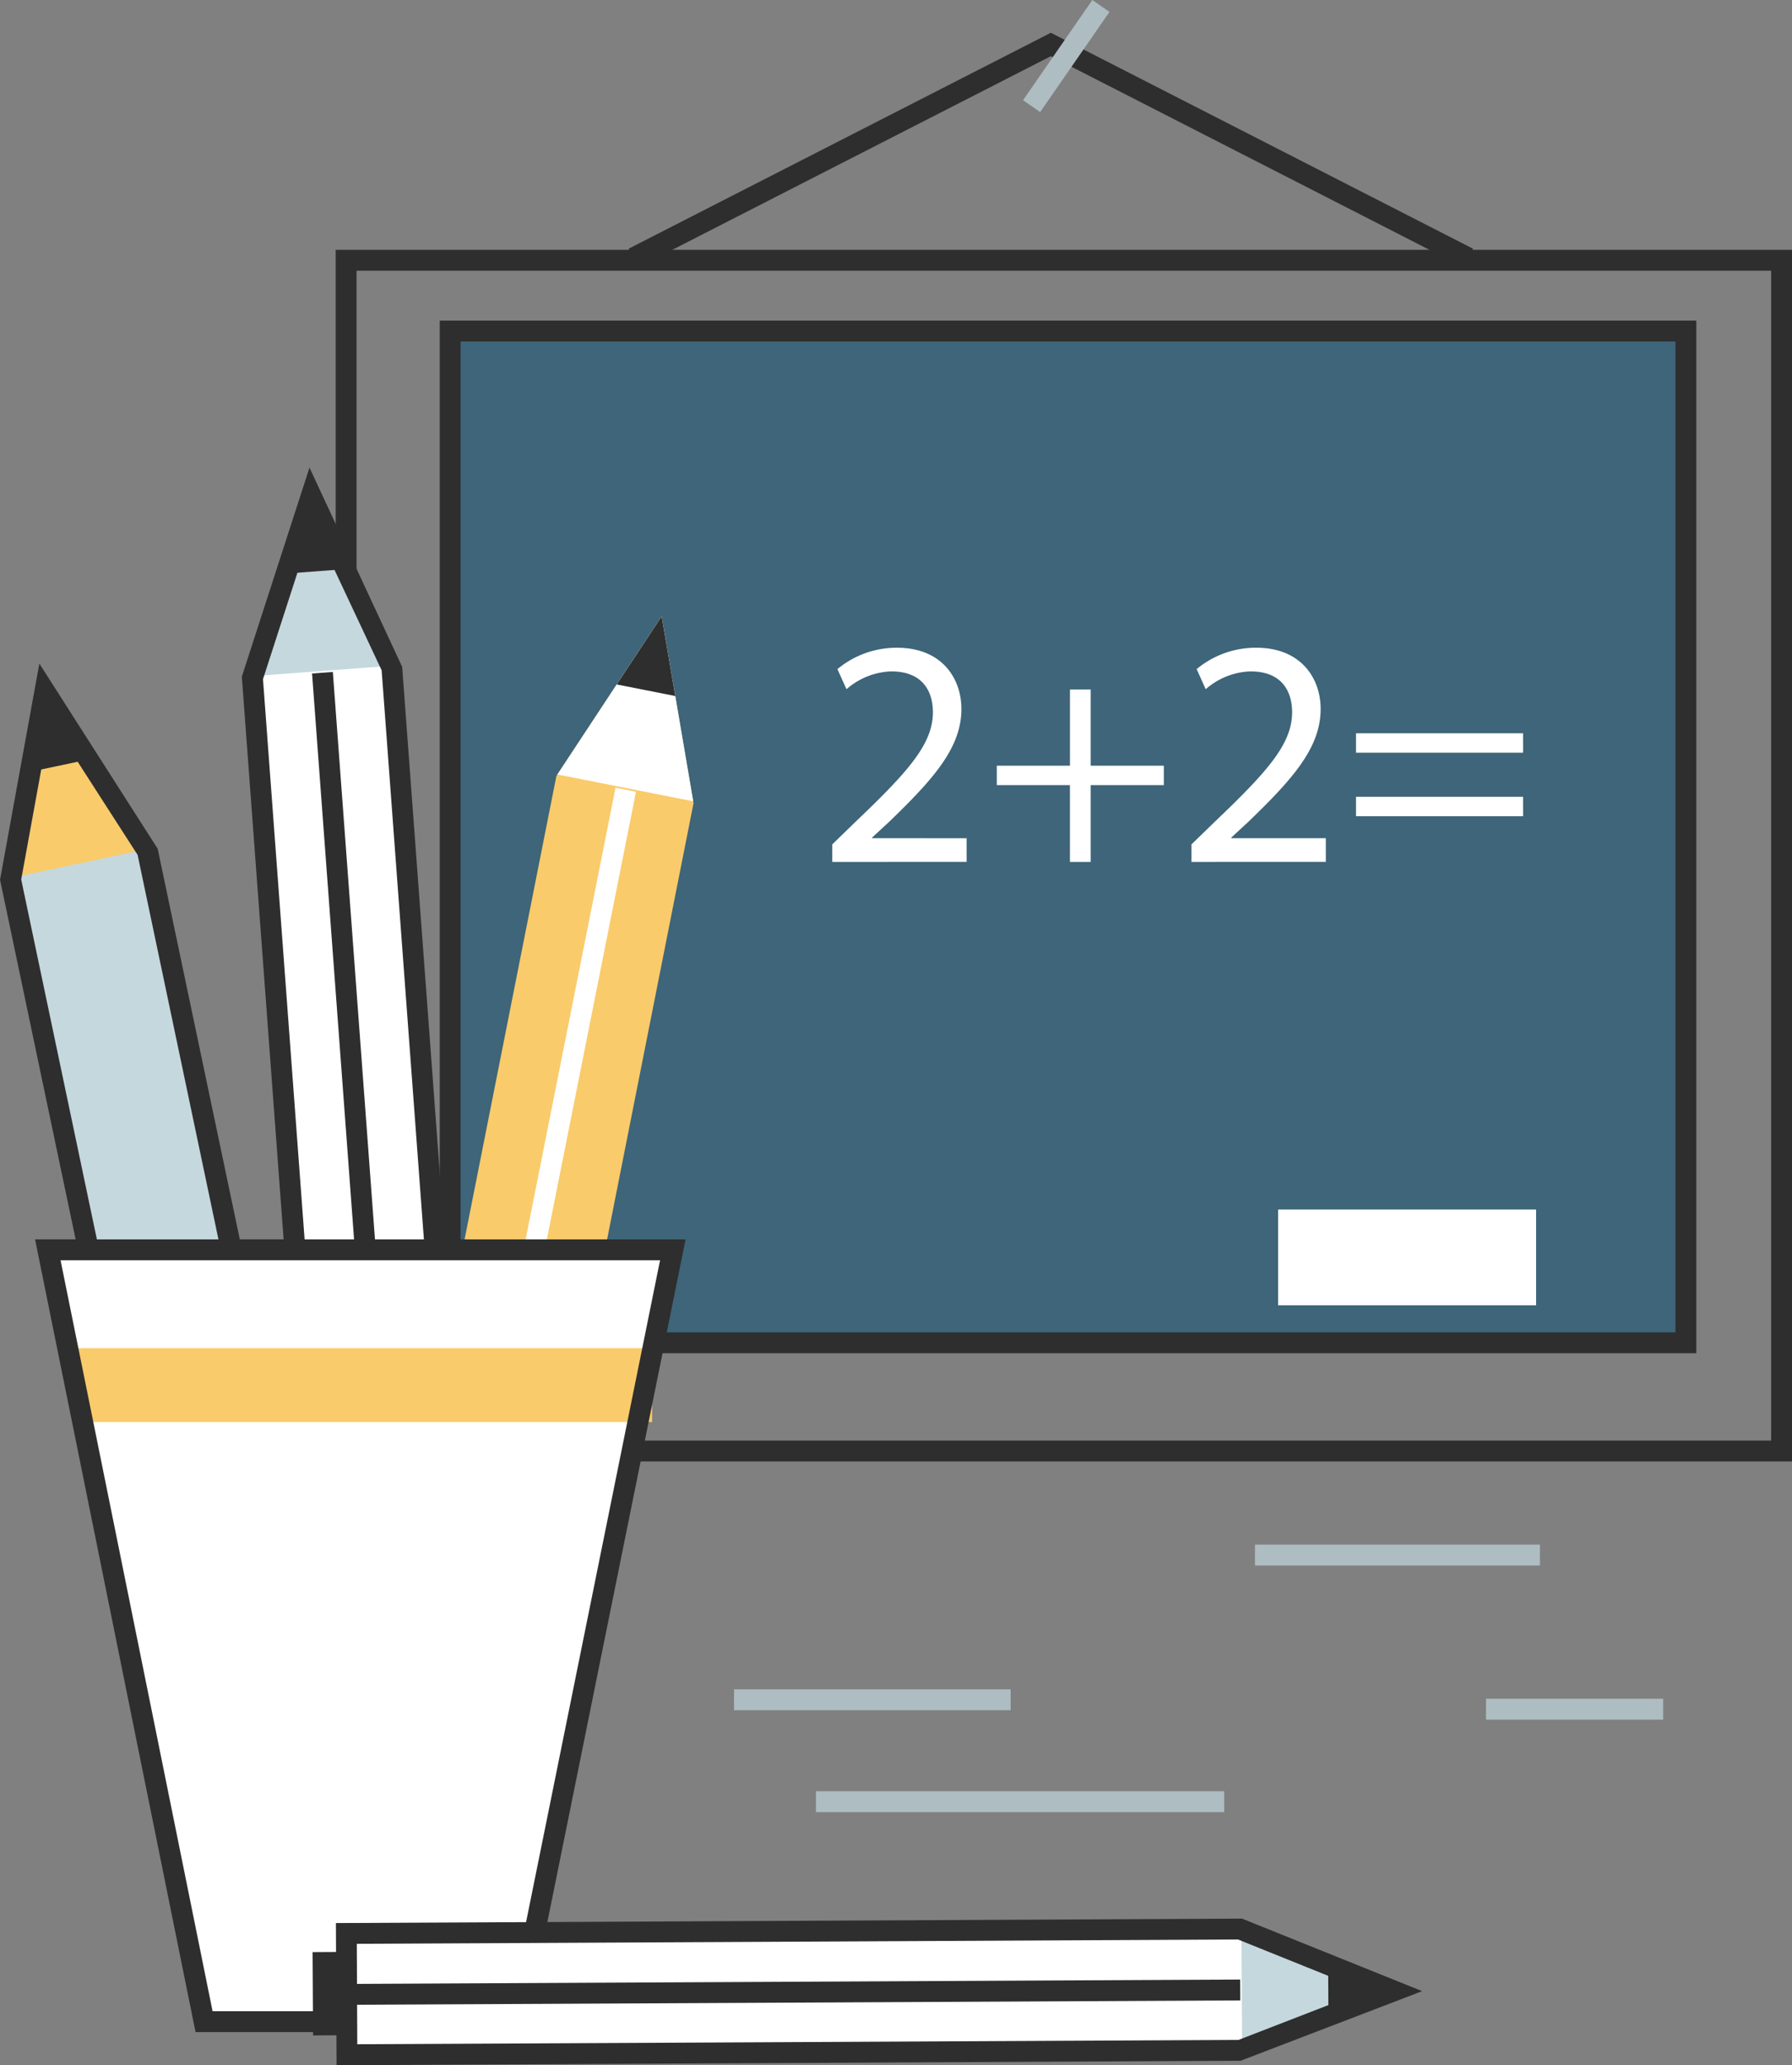 <svg xmlns="http://www.w3.org/2000/svg" width="194.725" height="224.27" viewBox="0 0 194.725 224.27">
  <rect x="0" y="0" width="194.725" height="224.27" fill="#808080" stroke="none"/>
  <g id="Groupe_1132" data-name="Groupe 1132" transform="translate(-648 -459)">
    <g id="Groupe_720" data-name="Groupe 720" transform="translate(648 459)">
      <g id="Groupe_676" data-name="Groupe 676" transform="translate(36.477 27.131)">
        <path id="Tracé_475" data-name="Tracé 475" d="M353.943,401.481H195.694V269.91H353.943ZM197.96,399.216H351.677V272.176H197.96Z" transform="translate(-195.694 -269.91)" fill="#2e2e2e"/>
      </g>
      <g id="Groupe_677" data-name="Groupe 677" transform="translate(48.914 35.95)">
        <rect id="Rectangle_345" data-name="Rectangle 345" width="134.28" height="109.865" fill="#3e6579"/>
      </g>
      <g id="Groupe_678" data-name="Groupe 678" transform="translate(47.781 34.817)">
        <path id="Tracé_476" data-name="Tracé 476" d="M337.23,385.433H200.683V273.3H337.23Zm-134.281-2.266H334.964v-107.6H202.949Z" transform="translate(-200.683 -273.302)" fill="#2e2e2e"/>
      </g>
      <g id="Groupe_684" data-name="Groupe 684" transform="translate(38.68 66.925)">
        <g id="Groupe_679" data-name="Groupe 679" transform="translate(1.449 121.567)">
          <rect id="Rectangle_346" data-name="Rectangle 346" width="10.438" height="10.437" transform="translate(10.24 12.26) rotate(-168.84)" fill="#2e2e2e"/>
        </g>
        <g id="Groupe_680" data-name="Groupe 680">
          <path id="Tracé_477" data-name="Tracé 477" d="M233.347,307.772l-3.462-20.3-11.438,17.339-21.78,109.852,14.9,2.96Z" transform="translate(-196.666 -287.473)" fill="#f9cb6b"/>
        </g>
        <g id="Groupe_681" data-name="Groupe 681" transform="translate(21.888)">
          <path id="Tracé_478" data-name="Tracé 478" d="M217.658,287.473l3.426,20.091-14.757-2.914Z" transform="translate(-206.327 -287.473)" fill="#fff"/>
        </g>
        <g id="Groupe_682" data-name="Groupe 682" transform="translate(6.327 18.615)">
          <rect id="Rectangle_347" data-name="Rectangle 347" width="111.99" height="2.265" transform="translate(0 109.832) rotate(-78.734)" fill="#fff"/>
        </g>
        <g id="Groupe_683" data-name="Groupe 683" transform="translate(28.337)">
          <path id="Tracé_479" data-name="Tracé 479" d="M214.055,287.473l1.477,8.658-6.359-1.256Z" transform="translate(-209.173 -287.473)" fill="#2e2e2e"/>
        </g>
      </g>
      <g id="Groupe_691" data-name="Groupe 691" transform="translate(26.281 50.777)">
        <g id="Groupe_685" data-name="Groupe 685" transform="translate(11.288 127.394)">
          <rect id="Rectangle_348" data-name="Rectangle 348" width="10.437" height="10.438" transform="translate(11.189 10.408) rotate(175.707)" fill="#2e2e2e"/>
        </g>
        <g id="Groupe_686" data-name="Groupe 686" transform="translate(1.145 3.078)">
          <path id="Tracé_480" data-name="Tracé 480" d="M206.849,300.346,198.1,281.7l-6.4,19.761L200,413.147l15.15-1.12Z" transform="translate(-191.699 -281.705)" fill="#fff"/>
        </g>
        <g id="Groupe_687" data-name="Groupe 687" transform="translate(1.206 3.078)">
          <path id="Tracé_481" data-name="Tracé 481" d="M198.068,281.7l8.658,18.449-15,1.127Z" transform="translate(-191.726 -281.705)" fill="#c5d8de"/>
        </g>
        <g id="Groupe_688" data-name="Groupe 688">
          <path id="Tracé_482" data-name="Tracé 482" d="M199.591,416.08l-8.4-113.031,7.352-22.7,10.071,21.636L217,414.795Zm-6.1-112.756,8.2,110.332,12.892-.954-8.2-110.343L198.934,286.5Z" transform="translate(-191.194 -280.346)" fill="#2e2e2e"/>
        </g>
        <g id="Groupe_689" data-name="Groupe 689" transform="translate(7.628 22.193)">
          <rect id="Rectangle_349" data-name="Rectangle 349" width="2.265" height="111.99" transform="translate(0 0.168) rotate(-4.249)" fill="#2e2e2e"/>
        </g>
        <g id="Groupe_690" data-name="Groupe 690" transform="translate(4.814 3.078)">
          <path id="Tracé_483" data-name="Tracé 483" d="M196.052,281.7l3.731,7.95-6.463.486Z" transform="translate(-193.319 -281.705)" fill="#2e2e2e"/>
        </g>
      </g>
      <g id="Groupe_697" data-name="Groupe 697" transform="translate(0 72.062)">
        <g id="Groupe_692" data-name="Groupe 692" transform="translate(25.195 124.359)">
          <rect id="Rectangle_350" data-name="Rectangle 350" width="10.437" height="10.437" transform="matrix(-0.978, 0.207, -0.207, -0.978, 12.369, 10.211)" fill="#2e2e2e"/>
        </g>
        <g id="Groupe_693" data-name="Groupe 693" transform="translate(1.152 3.025)">
          <path id="Tracé_484" data-name="Tracé 484" d="M194.97,308.389l-11.146-17.314L180.1,311.511,203.161,421.1l14.867-3.122Z" transform="translate(-180.104 -291.075)" fill="#c5d8de"/>
        </g>
        <g id="Groupe_694" data-name="Groupe 694" transform="translate(1.187 3.025)">
          <path id="Tracé_485" data-name="Tracé 485" d="M183.8,291.075l11.032,17.135-14.718,3.11Z" transform="translate(-180.119 -291.075)" fill="#f9cb6b"/>
        </g>
        <g id="Groupe_695" data-name="Groupe 695">
          <path id="Tracé_486" data-name="Tracé 486" d="M202.93,424.132,179.6,313.218l4.271-23.478,12.858,20.107,23.29,110.7ZM181.9,313.186,204.679,421.45l12.65-2.658-22.78-108.275-9.48-14.725Z" transform="translate(-179.595 -289.74)" fill="#2e2e2e"/>
        </g>
        <g id="Groupe_696" data-name="Groupe 696" transform="translate(3.285 3.025)">
          <path id="Tracé_487" data-name="Tracé 487" d="M182.632,291.075l4.754,7.384-6.342,1.34Z" transform="translate(-181.045 -291.075)" fill="#2e2e2e"/>
        </g>
      </g>
      <g id="Groupe_698" data-name="Groupe 698" transform="translate(5.196 135.723)">
        <path id="Tracé_488" data-name="Tracé 488" d="M181.888,317.837l16.979,83.816h33.958L249.8,317.837Z" transform="translate(-181.888 -317.837)" fill="#fff"/>
      </g>
      <g id="Groupe_699" data-name="Groupe 699" transform="translate(8.204 146.404)">
        <rect id="Rectangle_351" data-name="Rectangle 351" width="62.656" height="8.021" transform="translate(62.656 8.021) rotate(180)" fill="#f9cb6b"/>
      </g>
      <g id="Groupe_700" data-name="Groupe 700" transform="translate(3.811 134.59)">
        <path id="Tracé_489" data-name="Tracé 489" d="M234.525,403.418H198.714l-17.437-86.081h70.686Zm-33.96-2.266h32.106l16.52-81.55H184.046Z" transform="translate(-181.277 -317.337)" fill="#2e2e2e"/>
      </g>
      <g id="Groupe_701" data-name="Groupe 701" transform="translate(138.886 131.349)">
        <rect id="Rectangle_352" data-name="Rectangle 352" width="28.031" height="10.397" fill="#fff"/>
      </g>
      <g id="Groupe_702" data-name="Groupe 702" transform="translate(68.31 3.558)">
        <path id="Tracé_490" data-name="Tracé 490" d="M300.473,284.975l-44.85-22.924-44.849,22.924-1.031-2.018,45.88-23.451L301.5,282.957Z" transform="translate(-209.744 -259.506)" fill="#2e2e2e"/>
      </g>
      <g id="Groupe_709" data-name="Groupe 709" transform="translate(33.967 208.348)">
        <g id="Groupe_703" data-name="Groupe 703" transform="translate(0 3.585)">
          <rect id="Rectangle_353" data-name="Rectangle 353" width="9.05" height="9.05" transform="translate(0.052 9.102) rotate(-90.33)" fill="#2e2e2e"/>
        </g>
        <g id="Groupe_704" data-name="Groupe 704" transform="translate(3.672 1.132)">
          <path id="Tracé_491" data-name="Tracé 491" d="M293.369,363.562l16.649-6.448-16.709-6.724-97.1.478.059,13.172Z" transform="translate(-196.207 -350.39)" fill="#fff"/>
        </g>
        <g id="Groupe_705" data-name="Groupe 705" transform="translate(100.93 1.196)">
          <path id="Tracé_492" data-name="Tracé 492" d="M255.685,357.078l-16.478,6.381-.075-13.041Z" transform="translate(-239.132 -350.418)" fill="#c5d8de"/>
        </g>
        <g id="Groupe_706" data-name="Groupe 706" transform="translate(2.535)">
          <path id="Tracé_493" data-name="Tracé 493" d="M195.775,365.812l-.07-15.439,98.457-.483,19.576,7.876-19.728,7.561Zm2.2-13.184.05,10.905,95.761-.471,13.778-5.334-13.842-5.572Z" transform="translate(-195.705 -349.89)" fill="#2e2e2e"/>
        </g>
        <g id="Groupe_707" data-name="Groupe 707" transform="translate(3.696 6.618)">
          <rect id="Rectangle_354" data-name="Rectangle 354" width="97.103" height="2.266" transform="translate(0 0.476) rotate(-0.281)" fill="#2e2e2e"/>
        </g>
        <g id="Groupe_708" data-name="Groupe 708" transform="translate(110.351 4.986)">
          <path id="Tracé_494" data-name="Tracé 494" d="M250.422,354.961l-7.1,2.75-.032-5.62Z" transform="translate(-243.29 -352.091)" fill="#2e2e2e"/>
        </g>
      </g>
      <g id="Groupe_714" data-name="Groupe 714" transform="translate(90.436 70.342)">
        <g id="Groupe_710" data-name="Groupe 710">
          <path id="Tracé_495" data-name="Tracé 495" d="M219.509,312.235v-1.9l2.429-2.359c5.839-5.558,8.476-8.512,8.51-11.959,0-2.322-1.124-4.47-4.536-4.47a7.794,7.794,0,0,0-4.856,1.937l-.986-2.182a10.038,10.038,0,0,1,6.473-2.322c4.926,0,7,3.378,7,6.65,0,4.221-3.061,7.633-7.878,12.276l-1.831,1.69v.068H234.11v2.569Z" transform="translate(-219.509 -288.981)" fill="#fff"/>
        </g>
        <g id="Groupe_711" data-name="Groupe 711" transform="translate(17.879 4.538)">
          <path id="Tracé_496" data-name="Tracé 496" d="M237.6,290.984v8.268h7.951v2.112H237.6V309.7h-2.252v-8.336H227.4v-2.112h7.951v-8.268Z" transform="translate(-227.4 -290.984)" fill="#fff"/>
        </g>
        <g id="Groupe_712" data-name="Groupe 712" transform="translate(39.033)">
          <path id="Tracé_497" data-name="Tracé 497" d="M236.736,312.235v-1.9l2.429-2.359c5.837-5.558,8.476-8.512,8.51-11.959,0-2.322-1.124-4.47-4.536-4.47a7.794,7.794,0,0,0-4.856,1.937L237.3,291.3a10.043,10.043,0,0,1,6.473-2.322c4.926,0,7,3.378,7,6.65,0,4.221-3.059,7.633-7.878,12.276l-1.831,1.69v.068h10.273v2.569Z" transform="translate(-236.736 -288.981)" fill="#fff"/>
        </g>
        <g id="Groupe_713" data-name="Groupe 713" transform="translate(56.912 9.287)">
          <path id="Tracé_498" data-name="Tracé 498" d="M244.627,295.189V293.08H262.78v2.109Zm0,6.9v-2.112H262.78v2.112Z" transform="translate(-244.627 -293.08)" fill="#fff"/>
        </g>
      </g>
      <g id="Groupe_715" data-name="Groupe 715" transform="translate(79.766 183.451)">
        <rect id="Rectangle_355" data-name="Rectangle 355" width="30.051" height="2.266" fill="#aebdc1"/>
      </g>
      <g id="Groupe_716" data-name="Groupe 716" transform="translate(88.664 194.518)">
        <rect id="Rectangle_356" data-name="Rectangle 356" width="44.358" height="2.266" fill="#aebdc1"/>
      </g>
      <g id="Groupe_717" data-name="Groupe 717" transform="translate(136.37 167.736)">
        <rect id="Rectangle_357" data-name="Rectangle 357" width="30.966" height="2.266" fill="#aebdc1"/>
      </g>
      <g id="Groupe_718" data-name="Groupe 718" transform="translate(111.166 0)">
        <rect id="Rectangle_358" data-name="Rectangle 358" width="13.234" height="2.266" transform="matrix(0.569, -0.822, 0.822, 0.569, 0, 10.881)" fill="#aebdc1"/>
      </g>
      <g id="Groupe_719" data-name="Groupe 719" transform="translate(161.477 184.475)">
        <rect id="Rectangle_359" data-name="Rectangle 359" width="19.25" height="2.266" fill="#aebdc1"/>
      </g>
    </g>
  </g>
</svg>
